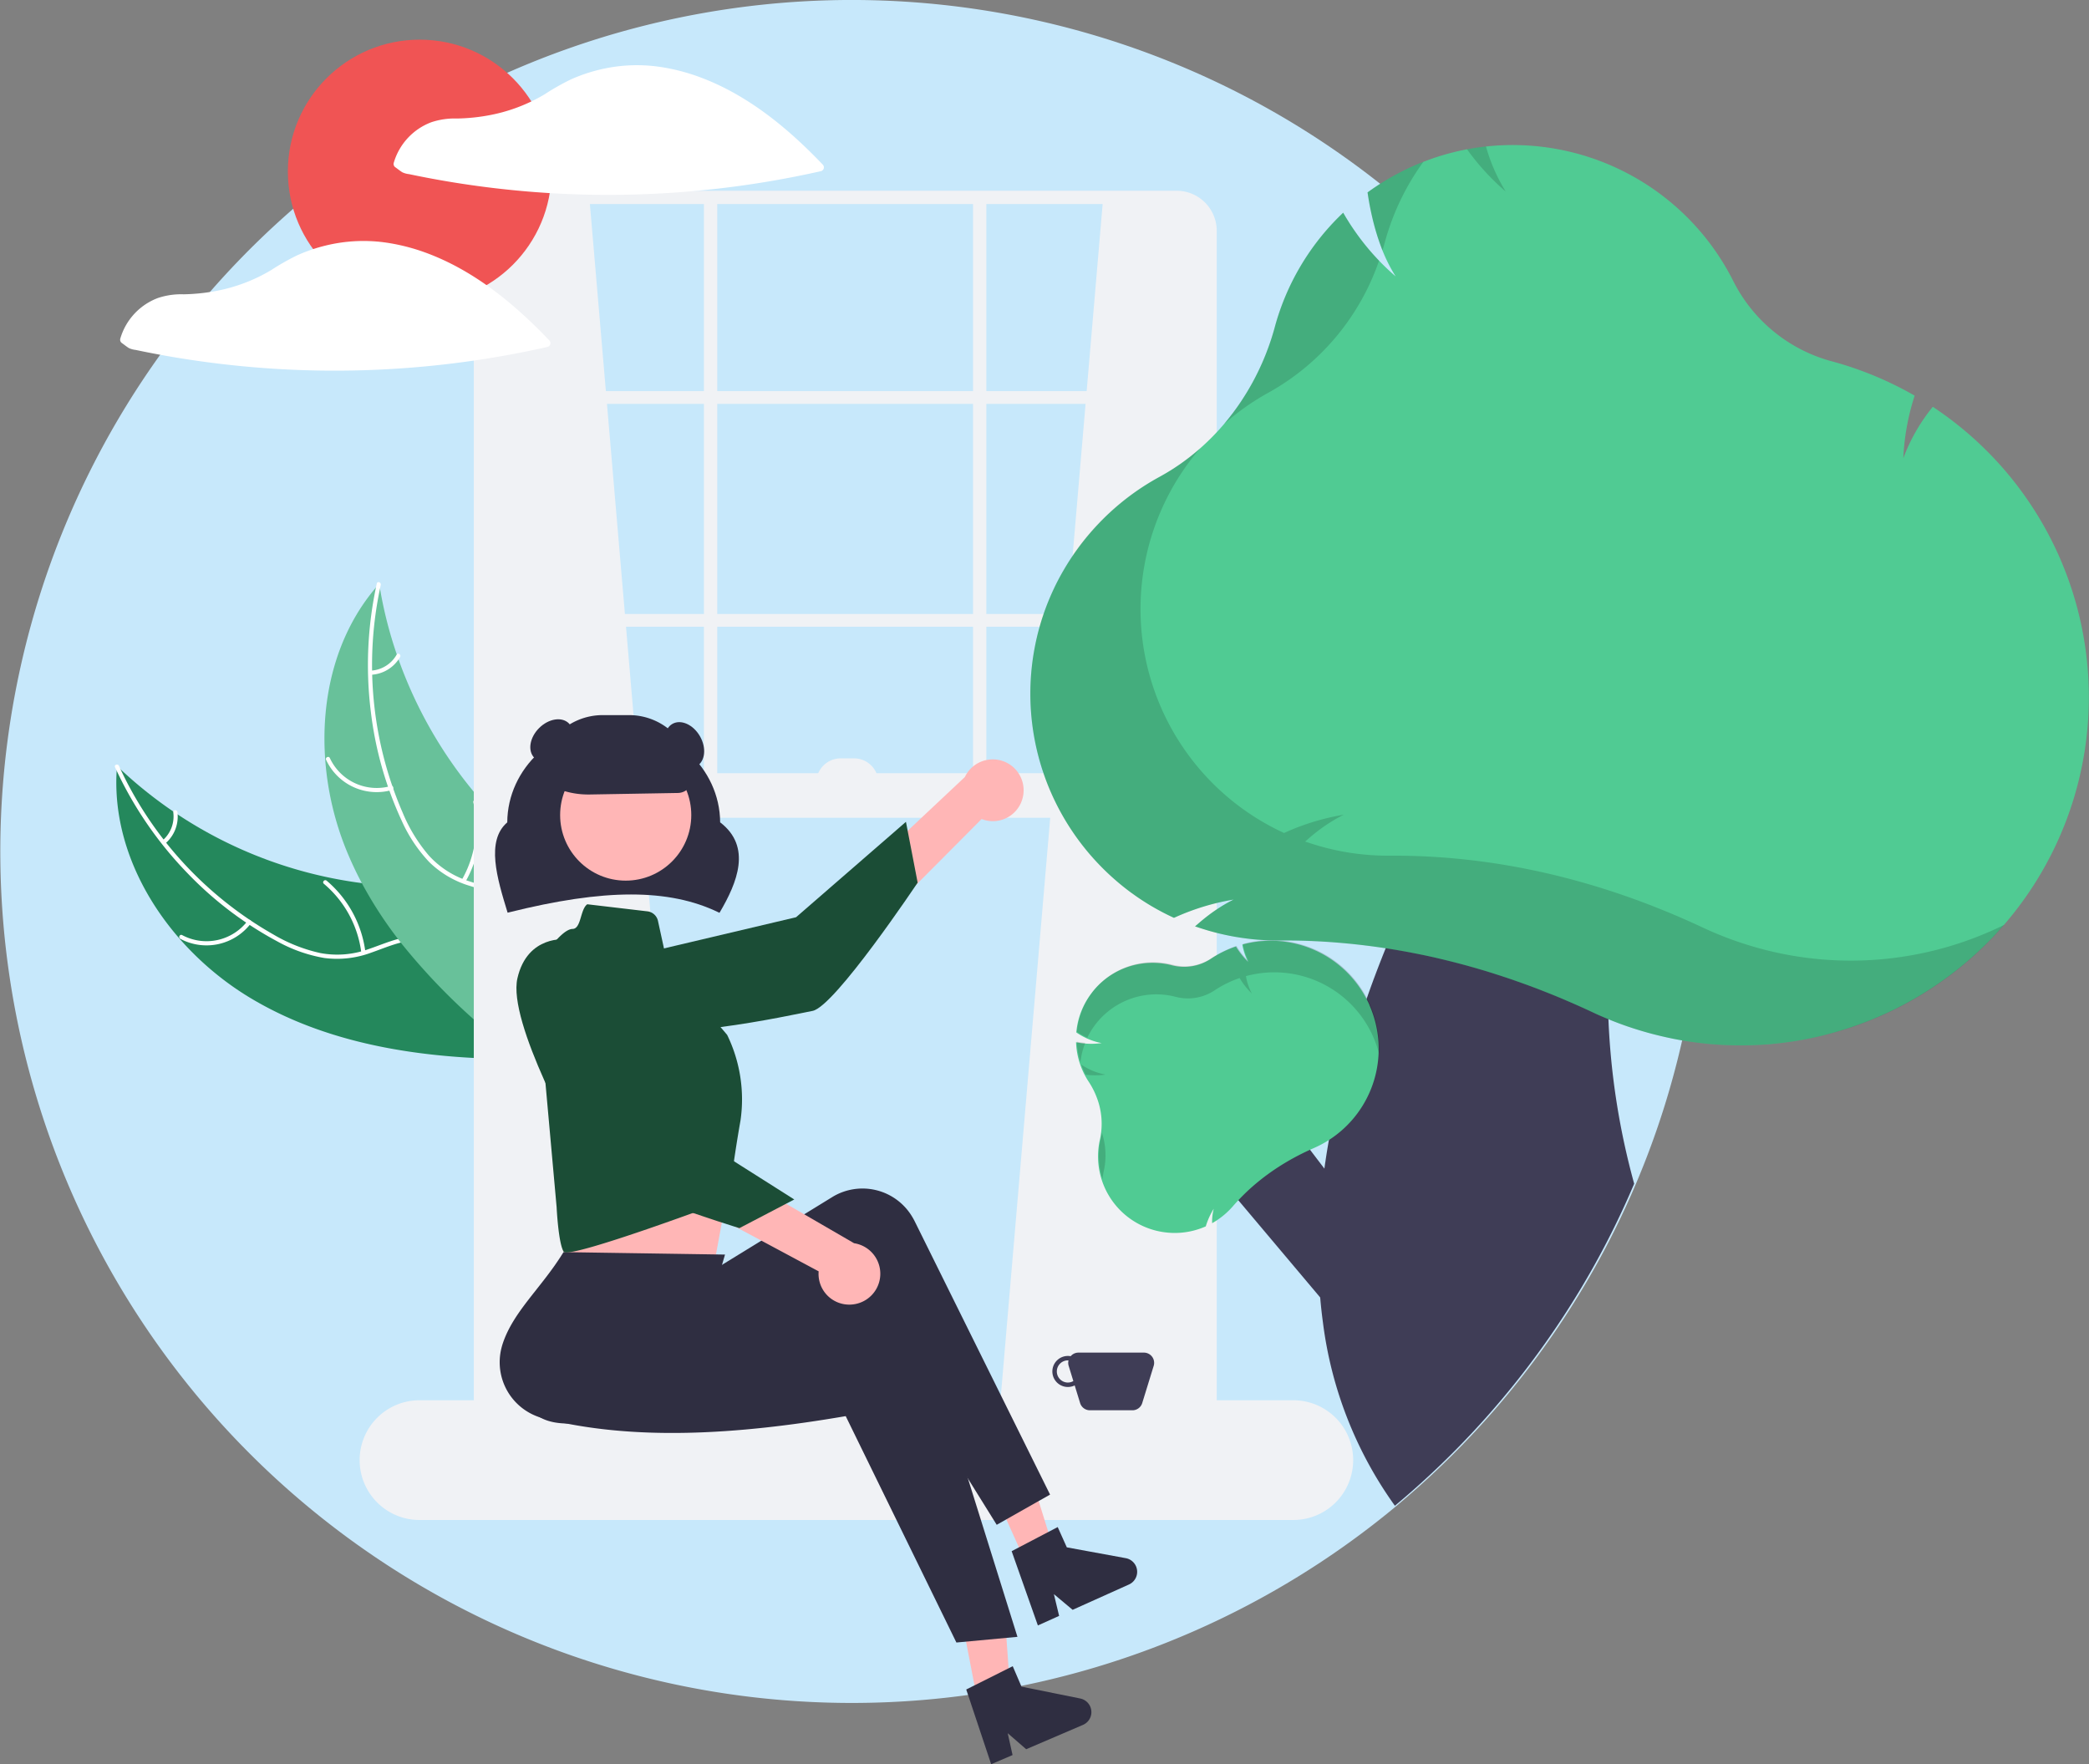 <svg xmlns="http://www.w3.org/2000/svg" width="328" height="277" viewBox="0 0 328 277">
  <rect x="0" y="0" width="328" height="277" fill="#808080" stroke="none"/>
  <g id="Group_355" data-name="Group 355" transform="translate(0 0.001)">
    <path id="Path_415" data-name="Path 415" d="M395.927,185.874q0,5.838-.491,11.559-.387,4.465-1.055,8.85-.71,4.643-1.741,9.174v0q-.674,2.982-1.48,5.915a131.71,131.71,0,0,1-5.8,16.683q-.752,1.77-1.553,3.516a131.793,131.793,0,0,1-6.776,12.861,134.228,134.228,0,0,1-25.89,31.281q-1.651,1.467-3.346,2.886a133.69,133.69,0,1,1-2.434-207.434q1.661,1.316,3.28,2.691a134.653,134.653,0,0,1,14.705,14.553h0a133.154,133.154,0,0,1,32.582,87.462Z" transform="translate(-128.499 -52.185)" fill="#c7e8fb"/>
    <path id="Path_416" data-name="Path 416" d="M202.15,434.158c-12.738-7.581-22.352-21.75-21.1-36.52a68.3,68.3,0,0,0,42.946,18.823c6.206.367,13.147.129,17.715,4.345,2.843,2.624,4.166,6.574,4.383,10.436a45.343,45.343,0,0,1-1.326,11.495l.265.929C230.206,443.721,214.888,441.739,202.15,434.158Z" transform="translate(-162.678 -277.373)" fill="#24885c"/>
    <path id="Path_417" data-name="Path 417" d="M180.92,397.211a58.375,58.375,0,0,0,24.263,26.481,25.138,25.138,0,0,0,7.324,2.9,14.418,14.418,0,0,0,7.564-.6c2.275-.767,4.514-1.816,6.936-2.017a8.828,8.828,0,0,1,6.774,2.5,22.937,22.937,0,0,1,4.9,7.7c1.391,3.094,2.786,6.329,5.453,8.554.323.27-.114.755-.437.486-4.639-3.871-5.4-10.353-9.1-14.912a8.941,8.941,0,0,0-6.942-3.7c-2.474.037-4.784,1.116-7.081,1.913a15.385,15.385,0,0,1-7.375.862,23.239,23.239,0,0,1-7.408-2.606,56.633,56.633,0,0,1-14.1-10.7A59.41,59.41,0,0,1,180.3,397.41c-.174-.381.449-.578.622-.2Z" transform="translate(-162.241 -276.961)" fill="#fff"/>
    <path id="Path_418" data-name="Path 418" d="M220.565,467.578A8.758,8.758,0,0,1,209.486,470c-.37-.2-.079-.784.292-.585a8.11,8.11,0,0,0,10.3-2.274c.253-.336.738.1.486.437Z" transform="translate(-181.174 -322.596)" fill="#fff"/>
    <path id="Path_419" data-name="Path 419" d="M280.2,460.51A16.881,16.881,0,0,0,274.32,449.7c-.322-.271.115-.756.437-.486a17.558,17.558,0,0,1,6.093,11.258c.051.418-.6.451-.652.035Z" transform="translate(-223.47 -310.94)" fill="#fff"/>
    <path id="Path_420" data-name="Path 420" d="M201.686,422.307a4.958,4.958,0,0,0,1.668-4.4c-.057-.417.6-.449.652-.035a5.555,5.555,0,0,1-1.834,4.87.338.338,0,0,1-.461.025A.328.328,0,0,1,201.686,422.307Z" transform="translate(-176.147 -290.367)" fill="#fff"/>
    <path id="Path_421" data-name="Path 421" d="M283.568,315.46c.043.259.086.519.133.781a65.286,65.286,0,0,0,2.617,10.262c.085.26.174.522.267.779a68.828,68.828,0,0,0,12.739,21.906,66.843,66.843,0,0,0,7.206,7.156c3.563,3.037,7.668,6.047,9.953,9.968a11.472,11.472,0,0,1,.651,1.261l-9.7,22.134c-.047.039-.09.081-.137.12l-.347.9c-.141-.1-.285-.215-.426-.319-.082-.06-.162-.125-.244-.185-.054-.042-.108-.083-.159-.118-.018-.014-.036-.028-.049-.039-.051-.034-.095-.072-.141-.1q-1.21-.928-2.411-1.875c-.005,0-.005,0-.008-.009a98.28,98.28,0,0,1-16.566-16.293c-.143-.183-.29-.368-.428-.561a63.785,63.785,0,0,1-5.659-8.736,56.376,56.376,0,0,1-2.426-5.164,46.888,46.888,0,0,1-3.339-14.275c-.711-9.776,1.712-19.671,7.991-27.032C283.243,315.83,283.4,315.646,283.568,315.46Z" transform="translate(-224.032 -223.807)" fill="#68c19a"/>
    <path id="Path_422" data-name="Path 422" d="M296.641,315.144A58.375,58.375,0,0,0,300.07,350.9a25.138,25.138,0,0,0,4.1,6.723,14.418,14.418,0,0,0,6.4,4.076c2.279.757,4.7,1.268,6.752,2.566a8.828,8.828,0,0,1,3.9,6.073,22.937,22.937,0,0,1-.72,9.1c-.752,3.307-1.586,6.731-.8,10.113.1.41-.546.534-.641.125-1.374-5.884,1.925-11.515,1.709-17.388a8.94,8.94,0,0,0-3.313-7.136c-2-1.46-4.492-1.989-6.805-2.735a15.386,15.386,0,0,1-6.407-3.752,23.24,23.24,0,0,1-4.346-6.541,56.634,56.634,0,0,1-4.819-17.032,59.41,59.41,0,0,1,.934-20.158c.09-.409.707-.191.617.216Z" transform="translate(-236.851 -223.318)" fill="#fff"/>
    <path id="Path_423" data-name="Path 423" d="M285.783,398.735a8.758,8.758,0,0,1-10.3-4.736c-.176-.382.409-.673.585-.291a8.11,8.11,0,0,0,9.594,4.386c.4-.115.527.526.125.641Z" transform="translate(-224.278 -274.69)" fill="#fff"/>
    <path id="Path_424" data-name="Path 424" d="M336.861,425.5a16.881,16.881,0,0,0,1.814-12.168c-.094-.41.547-.535.641-.125A17.558,17.558,0,0,1,337.4,425.86c-.211.365-.751,0-.542-.365Z" transform="translate(-264.356 -287.351)" fill="#fff"/>
    <path id="Path_425" data-name="Path 425" d="M295.429,349.637a4.957,4.957,0,0,0,3.98-2.508c.206-.367.746,0,.542.365a5.555,5.555,0,0,1-4.4,2.784.338.338,0,0,1-.383-.258.328.328,0,0,1,.258-.383Z" transform="translate(-237.13 -244.346)" fill="#fff"/>
    <path id="Path_426" data-name="Path 426" d="M363.865,140.787l16.366,191.585L347.5,334.832V143.224C351.4,140.643,357,140.24,363.865,140.787Z" transform="translate(-271.333 -109.796)" fill="#f0f2f5"/>
    <path id="Path_427" data-name="Path 427" d="M595.865,140.787,579.5,332.371l32.732,2.461V143.224C608.331,140.643,602.732,140.24,595.865,140.787Z" transform="translate(-422.646 -109.796)" fill="#f0f2f5"/>
    <path id="Path_428" data-name="Path 428" d="M452.857,341.194H348.793A6.3,6.3,0,0,1,342.5,334.9V144.479a6.3,6.3,0,0,1,6.294-6.294H452.857a6.3,6.3,0,0,1,6.294,6.294V334.9A6.3,6.3,0,0,1,452.857,341.194ZM348.793,140.274a4.209,4.209,0,0,0-4.2,4.2V334.9a4.209,4.209,0,0,0,4.2,4.2H452.857a4.209,4.209,0,0,0,4.2-4.2V144.479a4.209,4.209,0,0,0-4.2-4.2Z" transform="translate(-268.108 -108.239)" fill="#f0f2f5"/>
    <rect id="Rectangle_119" data-name="Rectangle 119" width="114" height="2" transform="translate(75.872 61.408)" fill="#f0f2f5"/>
    <rect id="Rectangle_120" data-name="Rectangle 120" width="114" height="2" transform="translate(75.872 96.401)" fill="#f0f2f5"/>
    <rect id="Rectangle_121" data-name="Rectangle 121" width="2.089" height="95.062" transform="translate(110.528 30.991)" fill="#f0f2f5"/>
    <rect id="Rectangle_122" data-name="Rectangle 122" width="2.089" height="95.062" transform="translate(152.779 30.991)" fill="#f0f2f5"/>
    <path id="Path_429" data-name="Path 429" d="M437.6,702.489H300.4a9.4,9.4,0,1,1,0-18.8H437.6a9.4,9.4,0,1,1,0,18.8Z" transform="translate(-234.533 -463.838)" fill="#f0f2f5"/>
    <rect id="Rectangle_123" data-name="Rectangle 123" width="114" height="7" transform="translate(75.872 121.396)" fill="#f0f2f5"/>
    <path id="Path_430" data-name="Path 430" d="M387.232,408.336l-.145-.07c-7.762-3.75-17.927-3.746-32.96.012l-.16.04-.048-.158c-1.59-5.214-3.392-11.12-.007-14.025.047-8.526,7.526-15.449,16.713-15.449s16.662,6.92,16.713,15.444c5.034,3.849,2.635,9.537-.024,14.069Z" transform="translate(-274.265 -265.017)" fill="#2f2e41"/>
    <path id="Path_431" data-name="Path 431" d="M522.125,400.482a4.821,4.821,0,0,1-6.493,3.533L488.2,431.582l-2.448-8.559L513,397.424a4.847,4.847,0,0,1,9.127,3.059Z" transform="translate(-361.506 -275.422)" fill="#ffb6b6"/>
    <path id="Path_432" data-name="Path 432" d="M394.573,445.385s-2.489,5.64,3.652,9.118,27.6-1.327,31.086-2,16.49-20.136,16.49-20.136l-1.839-9.546L426.712,437.8Z" transform="translate(-301.718 -293.788)" fill="#1b4d36"/>
    <path id="Path_433" data-name="Path 433" d="M382.185,576.937l.348,6.616s-1.028,5.861-.183,7.125,23.731,1.417,23.731,1.417,1.513-8.154,2.815-15.291Z" transform="translate(-293.844 -394.16)" fill="#ffb6b6"/>
    <path id="Path_434" data-name="Path 434" d="M436.187,738.228l4.786-.967-1.37-19.331-7.063,1.427Z" transform="translate(-282.093 -467.988)" fill="#ffb6b6"/>
    <path id="Path_435" data-name="Path 435" d="M447.934,665.613l4.449-2-5.772-18.5-6.567,2.953Z" transform="translate(-286.99 -420.528)" fill="#ffb6b6"/>
    <path id="Path_436" data-name="Path 436" d="M447.251,636.273l-8.377,4.743-20.66-33.2c-14.5,9.771-28.686,14.451-42.984,16.948-4.834.861-9.762.424-10.69-4.5q-.065-.345-.1-.694c-.571-5.374,6.114-12.262,6.964-18.838l18.3-1.1,2.256,2.893,21.158-13.008a9.083,9.083,0,0,1,12.5,3.16q.21.345.389.708Z" transform="translate(-282.377 -401.61)" fill="#2f2e41"/>
    <path id="Path_437" data-name="Path 437" d="M435.456,677.312l-9.586.891-17.38-35.546c-17.235,2.964-33.495,3.914-47.559.328A9.091,9.091,0,0,1,354.43,632q.082-.341.19-.675c1.683-5.135,6.089-8.769,9.561-14.417l25.356.385-2.832,9.772,24.631-3.187a9.083,9.083,0,0,1,10.1,8.008q.05.4.065.805Z" transform="translate(-275.703 -420.315)" fill="#2f2e41"/>
    <circle id="Ellipse_53" data-name="Ellipse 53" cx="10.296" cy="10.296" r="10.296" transform="translate(87.948 117.674)" fill="#ffb6b6"/>
    <path id="Path_438" data-name="Path 438" d="M378.3,460l9.44,1.111a1.926,1.926,0,0,1,1.657,1.5l1.5,6.87,9.359,11.021a23.108,23.108,0,0,1,2.1,13.443c-1.26,7.141-1.814,12.448-1.814,12.448s-25.105,9.413-25.945,8.153-1.113-6.985-1.113-6.985l-3.361-37.388s3.781-6.3,5.881-6.3C377.358,463.825,377.184,460.774,378.3,460Z" transform="translate(-286.087 -318.023)" fill="#1b4d36"/>
    <ellipse id="Ellipse_54" data-name="Ellipse 54" cx="2.397" cy="2.876" rx="2.397" ry="2.876" transform="translate(112.288 184.911)" fill="#6c63ff"/>
    <path id="Path_439" data-name="Path 439" d="M564.693,807.269l7.3-3.657,1.375,3.208,9.226,1.865a2.18,2.18,0,0,1,.427,4.141l-8.915,3.821-2.9-2.515.76,3.431L568.606,819Z" transform="translate(-412.981 -542.005)" fill="#2f2e41"/>
    <path id="Path_440" data-name="Path 440" d="M585.2,744.66l7.231-3.784,1.431,3.183,9.258,1.7a2.18,2.18,0,0,1,.5,4.133l-8.846,3.977-2.941-2.463.82,3.417-3.335,1.5Z" transform="translate(-426.358 -501.114)" fill="#2f2e41"/>
    <path id="Path_441" data-name="Path 441" d="M379.674,387.149a13.176,13.176,0,0,1-7.6-2.4L372,384.7v-.091a9.935,9.935,0,0,1,9.924-9.924H386.1a9.935,9.935,0,0,1,9.924,9.924,2.311,2.311,0,0,1-2.26,2.3l-13.858.239C379.831,387.149,379.752,387.149,379.674,387.149Z" transform="translate(-287.31 -262.407)" fill="#2f2e41"/>
    <ellipse id="Ellipse_55" data-name="Ellipse 55" cx="2.786" cy="3.83" rx="2.786" ry="3.83" transform="translate(103.155 115.055) rotate(-30)" fill="#2f2e41"/>
    <ellipse id="Ellipse_56" data-name="Ellipse 56" cx="3.83" cy="2.786" rx="3.83" ry="2.786" transform="translate(81.935 117.021) rotate(-45)" fill="#2f2e41"/>
    <path id="Path_442" data-name="Path 442" d="M617.935,662.185H607.658a1.591,1.591,0,0,0-1.218.563,2.437,2.437,0,1,0,.629,4.587l.852,2.77a1.606,1.606,0,0,0,1.535,1.134h6.682a1.606,1.606,0,0,0,1.535-1.134l1.8-5.842a1.606,1.606,0,0,0-1.535-2.078Zm-11.929,4.7a1.741,1.741,0,1,1,0-3.482c.032,0,.061.008.093.009a1.59,1.59,0,0,0,.024.85l.735,2.39a1.719,1.719,0,0,1-.853.232Z" transform="translate(-438.329 -449.814)" fill="#3f3d56"/>
    <path id="Path_443" data-name="Path 443" d="M439.068,587.365a4.821,4.821,0,0,1-5.248-5.206l-34.278-18.369,7.5-4.8,32.34,18.754a4.847,4.847,0,0,1-.311,9.621Z" transform="translate(-305.281 -382.549)" fill="#ffb6b6"/>
    <path id="Path_444" data-name="Path 444" d="M369.5,475.784s-6.117-.766-7.687,6.115,9.191,26.063,10.833,29.206,24.021,10.019,24.021,10.019l8.617-4.5-19.295-12.229Z" transform="translate(-280.572 -328.297)" fill="#1b4d36"/>
    <path id="Path_445" data-name="Path 445" d="M372.33,342h2.089a3.83,3.83,0,0,1,3.83,3.83H368.5A3.83,3.83,0,0,1,372.33,342Z" transform="translate(-240.328 -222.933)" fill="#f0f2f5"/>
    <circle id="Ellipse_57" data-name="Ellipse 57" cx="20.699" cy="20.699" r="20.699" transform="translate(45.198 6.226)" fill="#f05454"/>
    <path id="Path_446" data-name="Path 446" d="M373.6,97.19c-5.478-5.746-11.84-10.989-19.371-13.759a31.136,31.136,0,0,0-6.488-1.63c-.018,0-.035,0-.052,0a.959.959,0,0,0-.109-.021,24.976,24.976,0,0,0-9.27.56,25.613,25.613,0,0,0-4.316,1.5,37.745,37.745,0,0,0-4.05,2.3,26.343,26.343,0,0,1-8.95,3.339,30.11,30.11,0,0,1-4.807.472,11.611,11.611,0,0,0-4.044.582,9.706,9.706,0,0,0-5.911,6.4.629.629,0,0,0,.28.688c.359.257.708.548,1.085.777a3.384,3.384,0,0,0,1.06.289q.9.19,1.8.368,3.318.657,6.664,1.164,6.77,1.025,13.613,1.444a151.577,151.577,0,0,0,27.4-.823,152.1,152.1,0,0,0,15.2-2.629.614.614,0,0,0,.269-1.018Z" transform="translate(-244.415 -71.344)" fill="#fff"/>
    <path id="Path_447" data-name="Path 447" d="M230.684,162.688a31.135,31.135,0,0,0-6.488-1.63c-.018,0-.035,0-.052,0a.956.956,0,0,0-.109-.021,24.976,24.976,0,0,0-9.27.56,25.614,25.614,0,0,0-4.316,1.5,37.751,37.751,0,0,0-4.05,2.3,26.343,26.343,0,0,1-8.95,3.339,30.11,30.11,0,0,1-4.807.472,11.611,11.611,0,0,0-4.044.582,9.706,9.706,0,0,0-5.911,6.4.629.629,0,0,0,.28.688c.359.257.708.548,1.085.777a3.384,3.384,0,0,0,1.06.289q.9.19,1.8.368,3.318.657,6.664,1.164,6.77,1.025,13.613,1.444a151.58,151.58,0,0,0,27.4-.823,152.106,152.106,0,0,0,15.2-2.629.614.614,0,0,0,.269-1.017C244.577,170.7,238.215,165.458,230.684,162.688Z" transform="translate(-163.805 -123.002)" fill="#fff"/>
    <path id="Path_448" data-name="Path 448" d="M567.42,517.959,551.5,497.048l-12.559,7.1,26.614,31.6Z" transform="translate(-351.501 -324.005)" fill="#3f3d56"/>
    <path id="Path_449" data-name="Path 449" d="M769.286,422.9a114.679,114.679,0,0,0,4.046,25.911q-.752,1.771-1.553,3.517A131.83,131.83,0,0,1,765,465.2a134.247,134.247,0,0,1-25.89,31.287q-1.651,1.468-3.346,2.887a62.721,62.721,0,0,1-11.3-28.783c-.174-1.281-.317-2.577-.425-3.865v-.007a82.441,82.441,0,0,1-.254-9.416c0-.251.01-.5.021-.759.122-3.357.425-6.721.881-10.053v0c.052-.383.1-.766.164-1.149.167-1.149.355-2.3.561-3.44a139.345,139.345,0,0,1,4.993-19.427v0c.059-.185.118-.366.185-.547.23-.69.463-1.372.7-2.054a1.209,1.209,0,0,1,.056-.157q.465-1.337.951-2.653.131-.366.272-.731c.366-.978.738-1.95,1.118-2.908.118-.306.24-.613.362-.916.094-.233.185-.467.282-.7v0q.831-2.053,1.682-4.025c1.591-3.7,3.228-7.177,4.823-10.384l0,0a190.781,190.781,0,0,1,12.637-21.9l22.6,7.313c-2.7,4.781-4.781,11.832-5.923,20.151a112.494,112.494,0,0,0-.867,19.953Z" transform="translate(-516.746 -262.958)" fill="#3f3d56"/>
    <path id="Path_450" data-name="Path 450" d="M660.405,486.6c-.132-.31-.282-.613-.435-.916a17.156,17.156,0,0,0-3.033-4.179c-.181-.185-.369-.369-.564-.543a16.964,16.964,0,0,0-15.837-3.921l-.014.007-.1.028.024.118a9.851,9.851,0,0,0,.453,1.619c.052.143.111.279.171.414.024.063.056.118.084.181,0,0,0,0,0,0s0,.007,0,.01c.066.129.129.261.2.387-.143-.136-.279-.275-.411-.418s-.247-.272-.366-.411a11.54,11.54,0,0,1-1.1-1.511l-.056-.094-.1.038a17.1,17.1,0,0,0-3.733,1.828l-.125.084a7.592,7.592,0,0,1-6.1,1,12.089,12.089,0,0,0-9.607,1.57,11.944,11.944,0,0,0-2.5,2.18c-.063.073-.125.15-.188.223-.132.16-.258.324-.38.491a11.931,11.931,0,0,0-2.323,6l-.007.08.066.045a10.347,10.347,0,0,0,3.914,1.63,11.712,11.712,0,0,1-2.66.066h0a10.777,10.777,0,0,1-1.2-.167l-.073-.014h0l-.091-.017.014.167a11.978,11.978,0,0,0,1.94,5.972l.035.049a.486.486,0,0,1,.035.056,12.535,12.535,0,0,1,1.226,2.406,11.463,11.463,0,0,1,.515,6.585,12.015,12.015,0,0,0,10.819,14.67c.289.024.581.038.874.038a12.005,12.005,0,0,0,4.865-1.013l.056-.021.014-.063a11.784,11.784,0,0,1,1.233-2.709,8.208,8.208,0,0,0-.258,2.044v.23l.2-.115c.171-.1.345-.209.5-.31a12.266,12.266,0,0,0,2.531-2.2c.289-.334.582-.658.888-.982l0,0c.6-.634,1.226-1.254,1.88-1.846a35.159,35.159,0,0,1,4.457-3.4,38.407,38.407,0,0,1,4.92-2.674h0c.191-.091.387-.178.578-.261a16.974,16.974,0,0,0,2.441-1.309c.028-.017.052-.031.077-.049a16.99,16.99,0,0,0,6.24-21.067Z" transform="translate(-445.366 -328.767)" fill="#50cb93"/>
    <path id="Path_451" data-name="Path 451" d="M625.313,568.919a12.013,12.013,0,0,0-.216,1.283,12.162,12.162,0,0,1-.272-6.329c.073-.321.127-.645.169-.972A11.414,11.414,0,0,1,625.313,568.919Z" transform="translate(-451.995 -385.096)" opacity="0.15"/>
    <path id="Path_452" data-name="Path 452" d="M620.4,533.872a11.714,11.714,0,0,1-3.11.015,12.048,12.048,0,0,1-.7-1.583,10.2,10.2,0,0,0,3.809,1.568Z" transform="translate(-446.821 -365.15)" opacity="0.15"/>
    <path id="Path_453" data-name="Path 453" d="M615.9,522.13a12.106,12.106,0,0,0-.753,3.031,11.967,11.967,0,0,1-.558-3.053l-.009-.167.164.032A11.616,11.616,0,0,0,615.9,522.13Z" transform="translate(-445.504 -358.395)" opacity="0.15"/>
    <path id="Path_454" data-name="Path 454" d="M620.106,481.6a12.059,12.059,0,0,1,9.6-1.572,7.579,7.579,0,0,0,6.1-.994l.126-.083a17.049,17.049,0,0,1,3.731-1.832l.1-.035.055.091a11.534,11.534,0,0,0,1.872,2.342,8.843,8.843,0,0,1-.912-2.615l-.024-.121.119-.031a16.965,16.965,0,0,1,21.282,17.306,16.968,16.968,0,0,0-20.794-12.26l-.119.031.024.121a8.845,8.845,0,0,0,.912,2.615,11.533,11.533,0,0,1-1.872-2.342l-.055-.091-.1.035A17.047,17.047,0,0,0,636.422,484l-.126.083a7.579,7.579,0,0,1-6.1.994,12.033,12.033,0,0,0-13.859,6.416,14.581,14.581,0,0,1-1.565-.874l-.068-.043.008-.08A11.985,11.985,0,0,1,620.106,481.6Z" transform="translate(-445.617 -328.57)" opacity="0.15"/>
    <path id="Path_455" data-name="Path 455" d="M736.146,158.888l-.331-.219-.24.313a28.493,28.493,0,0,0-4.384,7.762,37.172,37.172,0,0,1,1.678-9.5l.1-.324-.3-.171a54.909,54.909,0,0,0-12.362-5.126l-.47-.125a24.4,24.4,0,0,1-15.374-12.633,38.78,38.78,0,0,0-38.8-21.063h0c-.084.007-.171.017-.254.028-.143.014-.282.031-.421.049-.286.038-.564.077-.843.118-.237.035-.477.073-.714.115-.125.017-.247.038-.369.063s-.247.042-.369.066h0a38.392,38.392,0,0,0-6.846,1.967h0v0l-.561.219q-.867.355-1.72.752c-.129.059-.254.122-.383.181-.035.017-.073.035-.108.056-.366.174-.728.355-1.086.547-.052.024-.1.052-.157.08l-.334.178q-1.1.6-2.166,1.264c-.059.035-.115.07-.174.108l-.192.125c-.038.021-.077.049-.115.073-.108.066-.212.136-.317.209-.209.136-.418.275-.623.418s-.421.292-.63.442l-.209.15.038.258c.035.212.066.425.1.634s.07.414.108.62c.059.345.125.686.192,1.017.045.219.087.435.136.648s.094.439.146.658c.1.453.209.891.324,1.323.056.216.115.432.178.644.035.129.07.258.108.383l.084.261c.007.028.014.059.024.091a.809.809,0,0,0,.028.087q.057.193.115.376c.021.066.042.132.066.195.049.15.1.3.153.449.056.167.115.334.174.5.014.042.028.08.042.122s.021.063.035.094.028.073.042.108c.059.157.118.317.181.474.021.056.042.115.066.171a24.942,24.942,0,0,0,2.072,4.074q-1.353-1.16-2.6-2.458a37.484,37.484,0,0,1-3.552-4.287c-.087-.118-.174-.24-.254-.362-.164-.233-.324-.467-.481-.7s-.327-.5-.484-.749c-.1-.167-.209-.338-.31-.5s-.2-.317-.286-.477l-.272-.467h0v0l-.383.376c-.153.15-.306.3-.456.449a38.7,38.7,0,0,0-9.844,16.941l-.052.192-.052.2c-.1.355-.2.7-.31,1.052v0c-.1.348-.216.7-.334,1.038-.108.324-.219.644-.338.965q-.057.162-.125.324c-.073.209-.153.414-.233.623-.038.094-.077.192-.115.286-.094.23-.188.46-.282.686-.014.035-.031.073-.049.108-.028.07-.059.139-.087.205-.073.167-.15.338-.223.5-.052.108-.1.219-.15.327-.021.049-.045.1-.066.146-.129.279-.261.554-.4.825-.157.32-.317.641-.488.954-.15.292-.306.578-.47.864-.282.5-.578,1.006-.885,1.494-.118.188-.237.376-.359.564-.028.045-.056.091-.084.132-.1.164-.205.32-.313.481-.073.108-.146.216-.219.32-.122.188-.251.369-.383.547-.035.056-.073.108-.111.16-.2.272-.39.536-.589.8-.007,0-.007.007-.01.01s-.007,0-.01.007c-.087.115-.174.23-.265.341-.118.164-.247.324-.376.481-.209.265-.428.533-.651.794-.007.007-.01.014-.017.017a37.1,37.1,0,0,1-3.74,3.8c-.024.021-.042.042-.066.059-.188.164-.376.327-.571.487l-.24.2c-.132.111-.268.223-.4.324a.277.277,0,0,1-.052.042c-.118.1-.233.188-.352.279-.143.115-.286.223-.432.331q-1.034.783-2.124,1.48c-.108.073-.223.146-.334.216-.066.042-.132.084-.2.118-.265.164-.529.324-.794.477s-.536.306-.8.453c-.575.313-1.142.641-1.7.982-.279.174-.557.348-.832.526q-1.64,1.066-3.158,2.281a38.562,38.562,0,0,0-2.908,2.58q-.172.167-.345.345c-.23.226-.453.456-.665.686-.341.352-.669.714-.992,1.079a39.134,39.134,0,0,0-4.513,6.275,36.892,36.892,0,0,0-1.769,3.444c-.4.881-.766,1.783-1.1,2.7q-.329.914-.616,1.846c-.094.31-.185.623-.272.937-.3,1.062-.543,2.135-.745,3.211q-.245,1.3-.4,2.594c-.052.435-.094.871-.132,1.3q-.134,1.592-.137,3.187a38.761,38.761,0,0,0,1.154,9.464q.256,1.024.568,2.037c.1.338.216.672.327,1.006q.423,1.254.937,2.483.308.736.648,1.462a38.865,38.865,0,0,0,5.46,8.552q.538.642,1.111,1.264s0,0,0,0a38.614,38.614,0,0,0,3.005,2.939h0q.632.559,1.285,1.083s0,0,0,0c.439.355.881.7,1.334,1.027q.339.245.689.491.684.486,1.4.937h0q.71.46,1.442.877c.978.561,1.981,1.086,3.012,1.563l.174.08.178-.08a38.115,38.115,0,0,1,5.1-1.87c.383-.111.77-.212,1.153-.31q1.452-.36,2.925-.606a24.064,24.064,0,0,0-2.765,1.626c-.686.463-1.361.968-2.041,1.525-.226.185-.453.376-.679.571l-.564.487.707.233c.258.084.515.167.773.244.352.111.7.212,1.041.306q1.118.313,2.25.554l.55.115c.359.07.721.139,1.083.2a.239.239,0,0,0,.045.007c.376.063.756.122,1.132.174q1.05.151,2.1.24c.077.01.153.014.233.017.171.014.338.028.508.038.376.024.756.042,1.135.056.028,0,.052,0,.08,0,.192.007.383.014.575.017,0,0,0,0,0,0,.192,0,.383.007.575.007h1.059c.2,0,.4,0,.6,0,.279,0,.561,0,.839.007.073,0,.15,0,.226,0,.446.007.891.017,1.337.028.028,0,.056,0,.084,0,.446.014.891.028,1.337.049.1,0,.2.007.3.014q.642.026,1.285.063c.122.007.247.017.373.024.324.017.651.038.975.063.192.01.38.024.571.042.773.059,1.543.125,2.316.2.258.021.515.049.773.077q1.034.11,2.075.24c.31.035.62.077.93.118.035,0,.07.007.1.014.383.052.763.1,1.146.16.251.035.5.073.752.111s.515.077.773.122c.139.021.279.045.421.07.334.052.672.108,1.01.171a.815.815,0,0,1,.091.014c.717.125,1.438.258,2.155.4.421.08.839.164,1.257.251.327.066.655.136.982.205.056.01.111.024.167.038a.179.179,0,0,0,.038.007c.494.108.992.219,1.487.338q2.575.6,5.143,1.323c.393.108.787.223,1.18.338l.494.146c.341.1.679.2,1.02.31.3.091.6.185.9.282.188.059.376.118.564.181.292.091.585.185.874.286.247.077.491.157.735.244.348.115.7.233,1.048.359.1.035.205.07.306.108.425.146.85.3,1.274.453s.829.3,1.24.456c.286.108.571.212.853.324.317.122.634.244.947.369.453.178.909.359,1.362.543.418.167.832.338,1.25.515.077.031.157.063.233.1.362.15.724.306,1.083.463.233.1.463.2.693.3q1.5.658,3.005,1.362h0c.627.3,1.264.578,1.9.846.15.063.3.125.453.185.254.108.512.209.77.313.167.066.334.132.5.195.247.1.5.192.749.282s.526.195.794.286c.094.035.188.066.286.1.31.1.62.209.933.31l.1.031c.327.1.655.209.985.306a.693.693,0,0,0,.08.024c.355.108.717.212,1.076.313.529.146,1.062.286,1.595.414.1.024.195.049.292.07.286.07.568.136.853.2.3.07.609.132.912.2s.613.125.916.181c.164.031.327.063.487.091l.428.073c.3.052.592.1.891.146a.068.068,0,0,1,.024,0c.338.052.672.1,1.01.143s.648.084.971.122l.205.021c.268.031.536.063.8.087l.23.021c.265.024.529.049.794.066a1.239,1.239,0,0,0,.16.01c.237.021.474.038.71.049.167.014.331.021.5.031l.258.01c.23.014.46.021.693.028.282.01.564.017.843.024.338.007.679.01,1.017.01h.007c.331,0,.665,0,1-.01h.125l.366-.01c.188,0,.376-.01.561-.017.355-.014.707-.031,1.059-.052.139-.007.282-.017.421-.024.063,0,.129-.01.192-.014.219-.014.435-.028.655-.045s.456-.038.682-.063c.292-.028.585-.059.878-.091.23-.024.46-.052.686-.08a.709.709,0,0,0,.091-.014c.219-.024.439-.052.655-.084.258-.035.512-.073.766-.111l.08-.01c.439-.07.881-.139,1.323-.219.463-.084.926-.174,1.386-.268.171-.035.338-.073.508-.108.094-.021.192-.038.282-.059.143-.031.282-.063.421-.1l.077-.014c.195-.042.386-.091.582-.139.39-.094.773-.192,1.156-.3.171-.042.341-.087.5-.132l.143-.042q1.06-.3,2.1-.63c.306-.1.609-.2.912-.306q.977-.334,1.936-.7c.171-.063.341-.132.512-.2l.749-.3c.223-.094.446-.188.672-.286.111-.045.223-.094.334-.143.334-.146.669-.3,1-.446.223-.1.442-.205.662-.31.348-.167.693-.338,1.038-.508.087-.045.171-.091.254-.132.219-.111.439-.226.661-.338.352-.188.7-.376,1.052-.571.118-.063.233-.129.352-.195q.575-.324,1.139-.658,1.248-.747,2.462-1.56c.2-.132.4-.272.6-.407.376-.258.745-.522,1.114-.787.038-.028.073-.056.111-.08.185-.136.369-.272.554-.411.383-.289.763-.582,1.142-.881.007,0,.017-.014.028-.021.171-.136.341-.272.508-.407.519-.421,1.031-.85,1.532-1.292.247-.212.491-.432.731-.651.181-.164.362-.327.54-.494.359-.338.71-.672,1.059-1.013.174-.167.345-.341.519-.515s.345-.348.515-.526c.059-.059.118-.122.178-.185.174-.185.348-.373.522-.557.15-.16.3-.327.446-.494.251-.279.5-.557.752-.839a.53.53,0,0,1,.042-.045c.014-.017.028-.031.038-.045h0a54.646,54.646,0,0,0-10.889-81.123Z" transform="translate(-432.347 -94.803)" fill="#50cb93"/>
    <g id="Group_354" data-name="Group 354" transform="translate(161.772 22.993)" opacity="0.15">
      <path id="Path_456" data-name="Path 456" d="M794.009,118.217a27.366,27.366,0,0,0,3.1,7.076,37.67,37.67,0,0,1-6.074-6.633Q792.513,118.38,794.009,118.217Z" transform="translate(-722.464 -118.217)"/>
      <path id="Path_457" data-name="Path 457" d="M688.549,176.225a38.9,38.9,0,0,0-7.183,5.049,39.6,39.6,0,0,0,7.942-15.06c.018-.066.037-.133.055-.2l.052-.188a38.713,38.713,0,0,1,10.3-17.395l.386-.376.272.465a37.851,37.851,0,0,0,5.369,7.075A37.732,37.732,0,0,1,688.549,176.225Z" transform="translate(-650.982 -137.665)"/>
      <path id="Path_458" data-name="Path 458" d="M748.93,137.565l-.052.188c-.018.067-.037.134-.055.2-.1.366-.21.73-.321,1.092a40.346,40.346,0,0,1-2.306-8.85l-.041-.257.211-.151a39.055,39.055,0,0,1,8.566-4.657A38.8,38.8,0,0,0,748.93,137.565Z" transform="translate(-693.211 -122.723)"/>
      <path id="Path_459" data-name="Path 459" d="M614.391,258.842a35.025,35.025,0,0,0,6.365-4.468,38.7,38.7,0,0,0,13.021,60.3l.176.081.176-.079a37.132,37.132,0,0,1,9.178-2.787,26.523,26.523,0,0,0-5.485,3.724l-.563.487.707.233c.61.2,1.22.387,1.813.552a39.076,39.076,0,0,0,10.705,1.432c16.436-.105,33,3.695,49.231,11.294a55.3,55.3,0,0,0,8.632,3.19,54.417,54.417,0,0,0,38.688-3.629,54.716,54.716,0,0,1-55.973,16.949,55.308,55.308,0,0,1-8.631-3.19c-16.231-7.6-32.8-11.4-49.231-11.294a39.08,39.08,0,0,1-10.705-1.432c-.593-.165-1.2-.35-1.813-.552l-.707-.233.563-.487a26.521,26.521,0,0,1,5.485-3.724A37.128,37.128,0,0,0,616.843,328l-.176.079-.176-.081a38.722,38.722,0,0,1-2.1-69.154Z" transform="translate(-594.109 -206.962)"/>
    </g>
  </g>
</svg>
